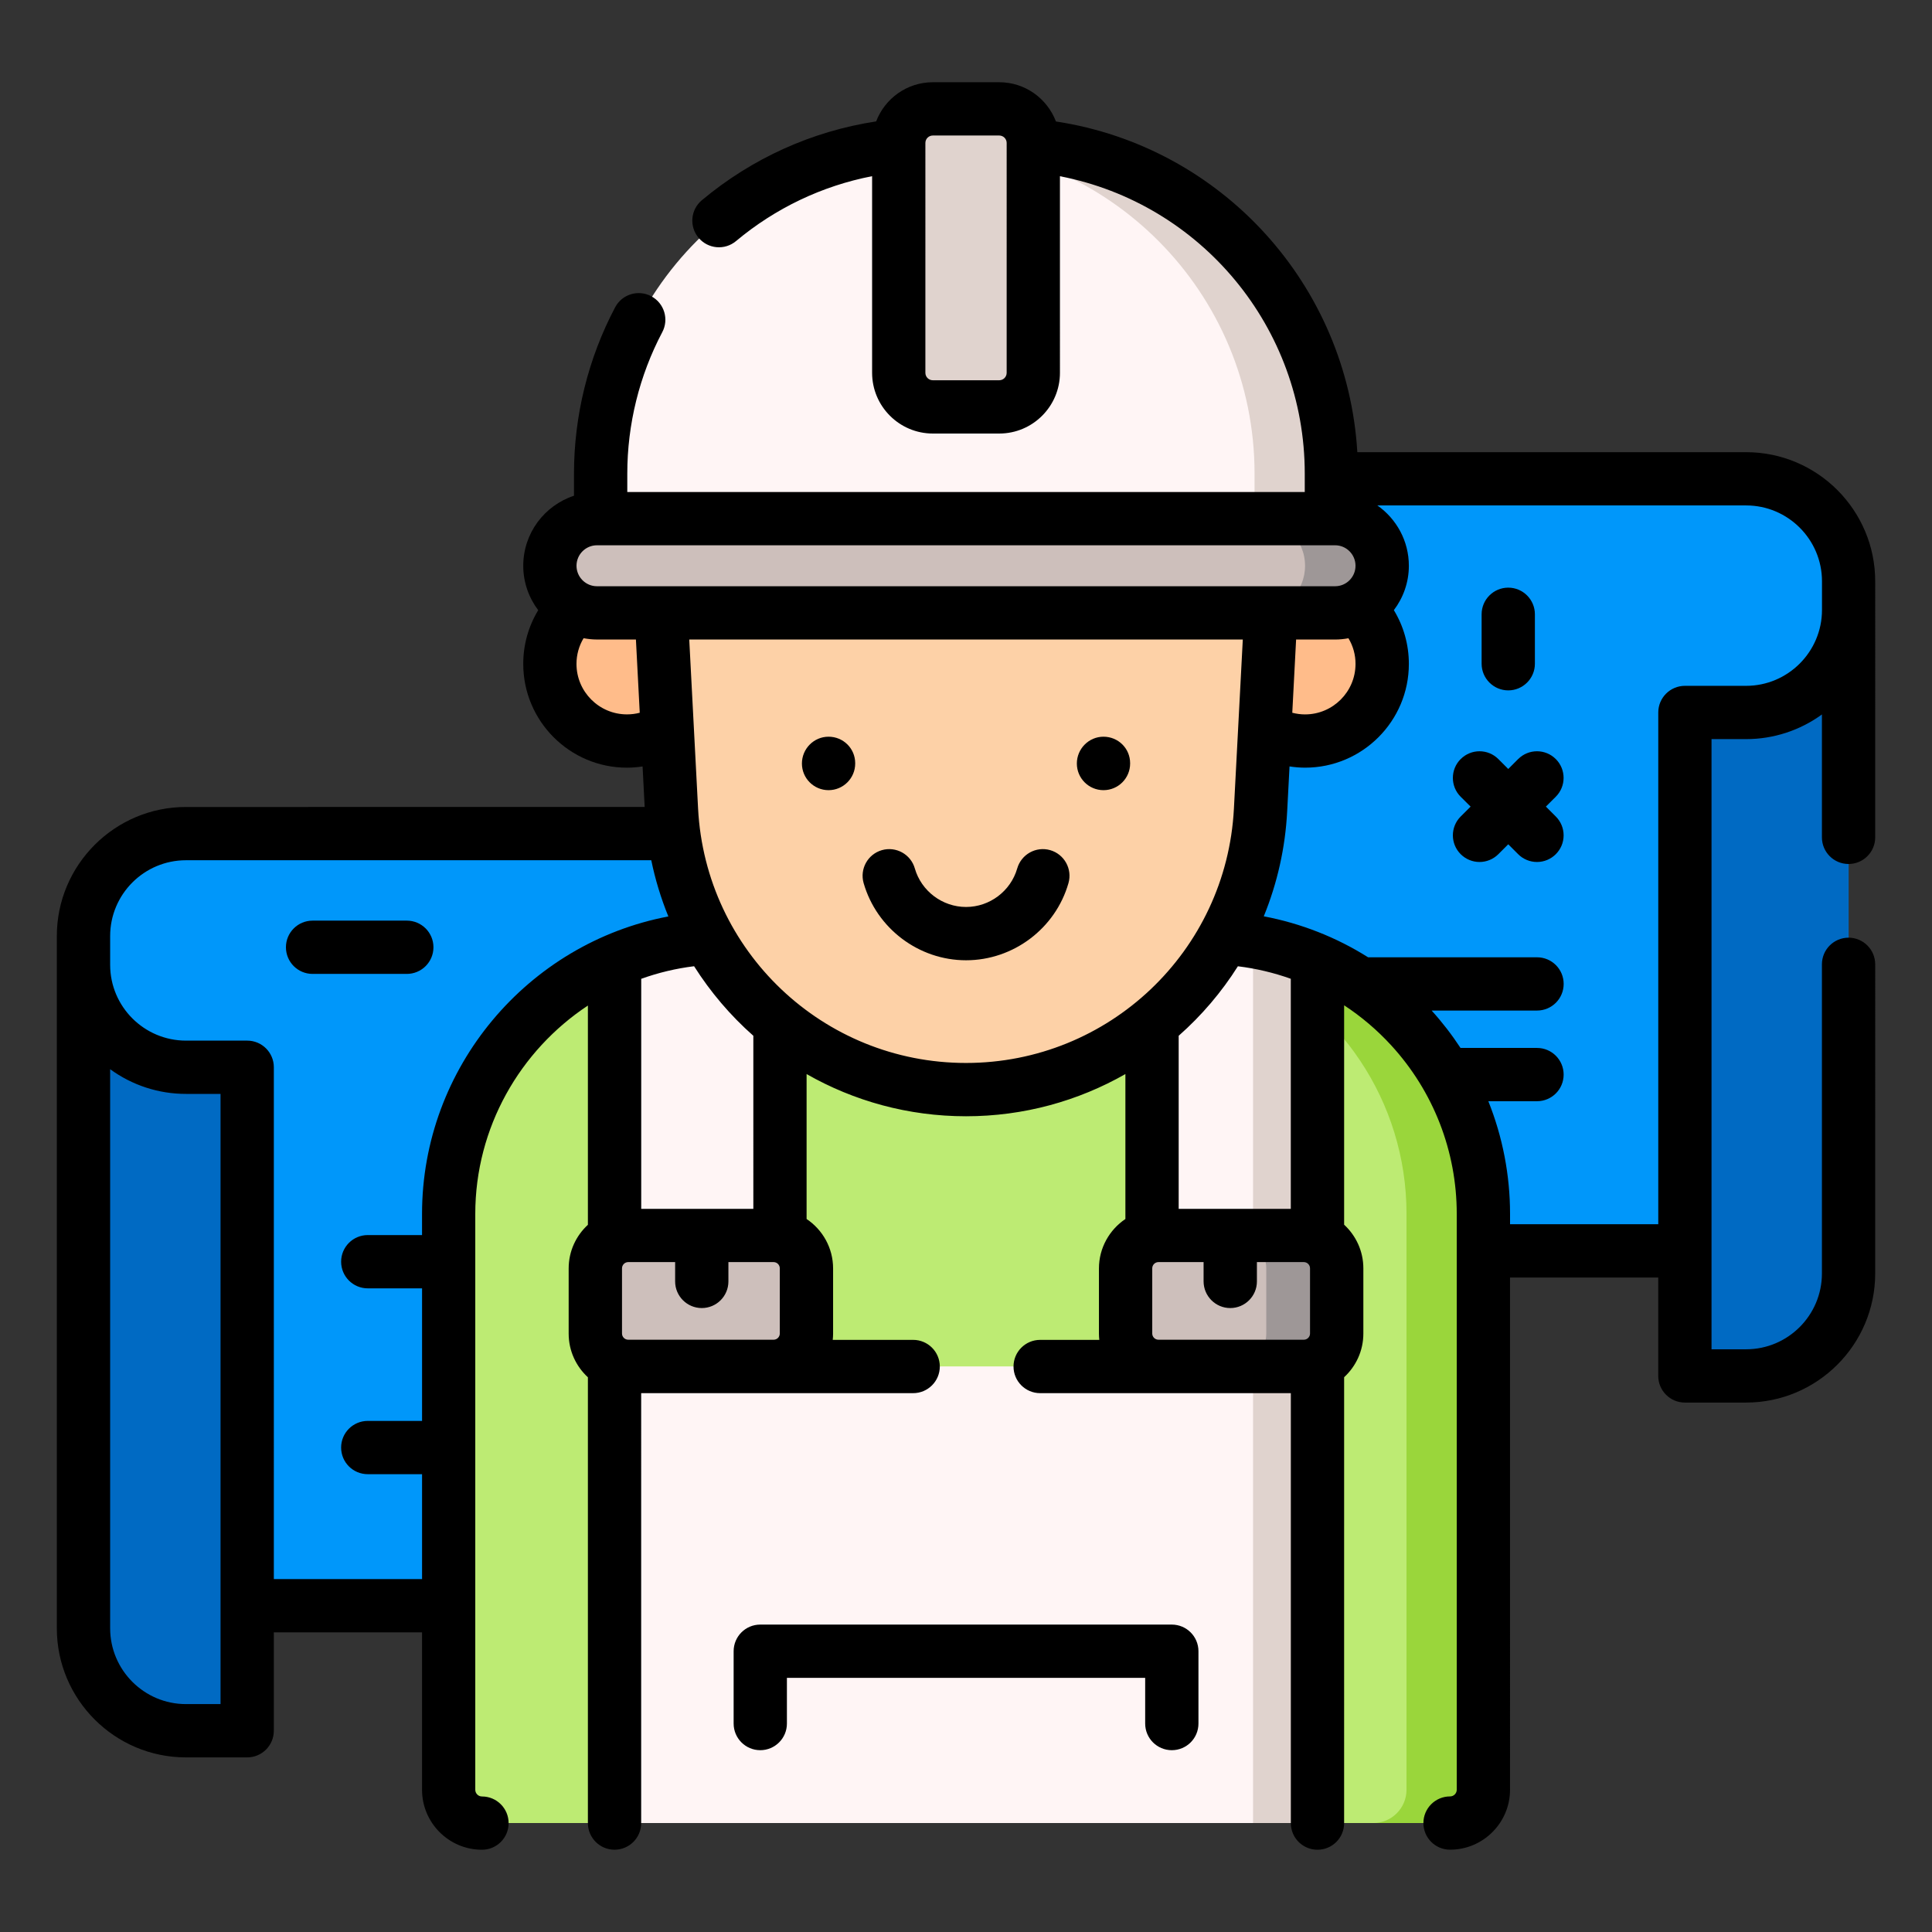 <?xml version="1.0" encoding="utf-8"?>
<!-- Generator: Adobe Illustrator 16.0.0, SVG Export Plug-In . SVG Version: 6.00 Build 0)  -->
<!DOCTYPE svg PUBLIC "-//W3C//DTD SVG 1.1//EN" "http://www.w3.org/Graphics/SVG/1.1/DTD/svg11.dtd">
<svg version="1.1" id="Layer_1" xmlns="http://www.w3.org/2000/svg" xmlns:xlink="http://www.w3.org/1999/xlink" x="0px" y="0px"
	 width="85px" height="85px" viewBox="0 0 85 85" enable-background="new 0 0 85 85" xml:space="preserve">
<rect x="0" y="0" width="85" height="85" fill="#333333" stroke="none"/>
<g>
	<path fill="#0097FA" d="M81.33,55.035H52.941v-33.97h23.881c2.488,0,4.508,2.019,4.508,4.509V55.035L81.33,55.035z"/>
	<path fill="#006AC3" d="M74.129,31.346h2.693c2.488,0,4.508-2.019,4.508-4.508v29.187c0,2.49-2.02,4.51-4.508,4.51h-2.693V31.346z"
		/>
	<path fill="#0097FA" d="M3.672,70.643h28.389V36.675H8.18c-2.488,0-4.508,2.018-4.508,4.508V70.643z"/>
	<path fill="#006AC3" d="M10.875,46.955H8.182c-2.49,0-4.508-2.02-4.508-4.508v29.188c0,2.49,2.018,4.508,4.508,4.508h2.693V46.955
		L10.875,46.955z"/>
	<circle fill="#FFBC8A" cx="57.418" cy="29.209" r="3.393"/>
	<circle fill="#FFBC8A" cx="27.584" cy="29.209" r="3.393"/>
	<path fill="#BDEB73" d="M65.262,53.404V78.74c0,0.809-0.656,1.467-1.467,1.467l0,0H21.207c-0.811,0-1.467-0.658-1.467-1.467l0,0
		V53.406c0-4.986,3.004-9.271,7.299-11.144c1.484-0.647,3.127-1.006,4.85-1.006h21.227c0.662,0,1.314,0.052,1.949,0.156
		c1,0.161,1.973,0.445,2.898,0.85c0.006,0.001,0.01,0.003,0.014,0.006C62.264,44.143,65.262,48.424,65.262,53.404z"/>
	<path fill="#9AD63B" d="M65.262,53.404V78.74c0,0.809-0.656,1.467-1.467,1.467h-3.379c0.809,0,1.465-0.658,1.465-1.467V53.406
		c0-4.984-3.002-9.271-7.299-11.143c-0.926-0.405-1.9-0.689-2.898-0.851c-0.645-0.105-1.299-0.158-1.951-0.157h3.381
		c0.664,0,1.316,0.053,1.951,0.157c0.998,0.159,1.973,0.445,2.898,0.851C62.258,44.135,65.262,48.42,65.262,53.404z"/>
	<path fill="#FFF5F5" d="M57.975,42.267v37.938H27.037V42.261c1.486-0.648,3.127-1.006,4.852-1.006h21.225
		c0.664,0,1.314,0.052,1.951,0.156c0.998,0.16,1.973,0.445,2.898,0.85C57.967,42.263,57.971,42.265,57.975,42.267L57.975,42.267z"/>
	<path fill="#E0D3CE" d="M57.975,42.268v37.939h-2.846V41.422c0.977,0.162,1.928,0.444,2.834,0.839
		C57.967,42.263,57.971,42.265,57.975,42.268L57.975,42.268z"/>
	<path fill="#BDEB73" d="M34.316,45.23h16.371v14.887H34.316V45.23z"/>
	<path fill="#FDD1A7" d="M42.5,47.938c-6.902,0-12.596-5.404-12.957-12.297l-0.494-9.441c-0.209-4.008,2.984-7.371,6.996-7.371
		h12.912c4.014,0,7.205,3.363,6.996,7.371l-0.494,9.441C55.098,42.534,49.404,47.938,42.5,47.938L42.5,47.938z"/>
	<path fill="#FFF5F5" d="M58.576,24.891h-32.15v-4.054c0-8.012,6.494-14.506,14.506-14.506h3.139
		c8.012,0,14.506,6.494,14.506,14.506V24.891L58.576,24.891z"/>
	<path fill="#E0D3CE" d="M58.576,20.837v4.054h-3.381v-4.054c0-7.971-6.428-14.438-14.383-14.503
		c0.041-0.001,0.078-0.001,0.119-0.001h3.139C52.082,6.332,58.576,12.826,58.576,20.837L58.576,20.837z"/>
	<path fill="#CDBFBB" d="M58.738,26.964H26.264c-1.145,0-2.072-0.928-2.072-2.073c0-1.145,0.928-2.073,2.072-2.073h32.475
		c1.145,0,2.072,0.929,2.072,2.073C60.811,26.037,59.881,26.964,58.738,26.964z"/>
	<path fill="#9E9797" d="M60.811,24.891c0,0.55-0.219,1.078-0.607,1.467c-0.389,0.39-0.916,0.607-1.465,0.605h-3.396
		c0.551,0.001,1.078-0.217,1.469-0.605c0.389-0.388,0.607-0.917,0.605-1.467c0-1.144-0.928-2.072-2.074-2.072h3.396
		C59.883,22.819,60.811,23.748,60.811,24.891z"/>
	<path fill="#E0D3CE" d="M43.963,17.901h-2.922c-0.828,0-1.5-0.671-1.5-1.499V6.289c0-0.827,0.672-1.5,1.5-1.5h2.922
		c0.828,0,1.498,0.672,1.498,1.5v10.113C45.461,17.23,44.789,17.901,43.963,17.901z"/>
	<g>
		<path fill="#CDBFBB" d="M57.363,60.117h-6.396c-0.799,0-1.445-0.648-1.445-1.447l0,0v-2.867c0-0.799,0.646-1.445,1.445-1.445l0,0
			h6.396c0.799,0,1.447,0.646,1.447,1.445l0,0v2.867C58.811,59.469,58.162,60.117,57.363,60.117z"/>
		<path fill="#9E9797" d="M58.809,55.803v2.869c0,0.797-0.646,1.445-1.445,1.445h-3.1c0.803,0,1.447-0.648,1.447-1.445v-2.869
			c0-0.799-0.645-1.445-1.447-1.445h3.1C58.162,54.357,58.809,55.004,58.809,55.803z"/>
		<g>
			<path fill="#CDBFBB" d="M34.033,60.117h-6.395c-0.799,0-1.445-0.648-1.445-1.447l0,0v-2.867c0-0.799,0.646-1.445,1.445-1.445l0,0
				h6.395c0.799,0,1.447,0.646,1.447,1.445l0,0v2.867C35.48,59.469,34.832,60.117,34.033,60.117L34.033,60.117z"/>
		</g>
	</g>
	<g>
		<path d="M76.822,19.894H59.717c-0.438-7.354-5.953-13.436-13.26-14.55c-0.383-1.007-1.354-1.726-2.494-1.726h-2.922
			c-1.139,0-2.111,0.718-2.494,1.723c-2.824,0.432-5.463,1.624-7.668,3.468c-0.498,0.416-0.562,1.155-0.146,1.651
			s1.152,0.562,1.65,0.146c1.734-1.451,3.789-2.428,5.986-2.855v8.65c0,1.474,1.199,2.673,2.672,2.673h2.922
			c1.473,0,2.67-1.199,2.67-2.673V7.753c6.207,1.203,10.771,6.656,10.771,13.084v0.81H27.598v-0.81c0-2.164,0.531-4.313,1.535-6.215
			c0.307-0.57,0.094-1.281-0.479-1.588c-0.57-0.305-1.281-0.092-1.586,0.479c-0.002,0.004-0.006,0.009-0.008,0.014
			c-1.182,2.238-1.807,4.766-1.807,7.31v0.973c-1.295,0.426-2.232,1.646-2.232,3.082c0,0.734,0.248,1.409,0.658,1.954
			c-0.432,0.712-0.66,1.531-0.658,2.365c0,2.517,2.047,4.564,4.562,4.564c0.23,0,0.459-0.02,0.688-0.054l0.092,1.783H8.18
			c-3.131,0-5.68,2.548-5.68,5.68v30.454c0,3.133,2.549,5.68,5.68,5.68h2.695c0.646,0,1.172-0.523,1.172-1.172v-4.328h6.521v6.926
			c0,1.453,1.182,2.637,2.637,2.637c0.648,0,1.172-0.523,1.172-1.172c0-0.646-0.523-1.172-1.172-1.172
			c-0.162,0-0.293-0.131-0.295-0.293V53.41c0-3.803,1.967-7.193,4.955-9.17v9.646c-0.52,0.479-0.846,1.16-0.846,1.92v2.869
			c0,0.758,0.326,1.441,0.846,1.92v19.613c0,0.646,0.525,1.172,1.172,1.172s1.172-0.523,1.172-1.172V61.293h11.967
			c0.646,0,1.172-0.525,1.172-1.172s-0.525-1.172-1.172-1.172h-3.539c0.01-0.092,0.016-0.184,0.016-0.273v-2.869
			c0-0.906-0.463-1.705-1.166-2.176v-6.377c2.07,1.182,4.467,1.857,7.014,1.857s4.941-0.676,7.012-1.857v6.377
			c-0.699,0.471-1.164,1.27-1.164,2.176v2.869c0,0.092,0.006,0.184,0.016,0.273h-2.602c-0.646,0-1.172,0.523-1.172,1.172
			c0,0.646,0.523,1.172,1.172,1.172h11.029v18.918c0,0.645,0.523,1.17,1.172,1.17s1.172-0.523,1.172-1.17V60.592
			c0.52-0.479,0.846-1.162,0.846-1.922v-2.867c0-0.76-0.326-1.441-0.846-1.922v-9.652c0.76,0.498,1.455,1.09,2.07,1.76
			c1.859,2.027,2.885,4.662,2.885,7.418V78.74c0,0.162-0.133,0.295-0.295,0.295c-0.646,0-1.172,0.523-1.172,1.172
			c0,0.646,0.523,1.172,1.172,1.172c1.455,0,2.639-1.186,2.639-2.639V56.207h6.521v4.328c0,0.646,0.523,1.172,1.172,1.172l0,0h2.693
			c3.131,0,5.68-2.547,5.68-5.68V42.426c0-0.647-0.525-1.172-1.172-1.172c-0.648,0-1.172,0.524-1.172,1.172v13.601
			c0,1.84-1.496,3.336-3.336,3.336h-1.521V32.518h1.521c1.197,0.001,2.367-0.379,3.336-1.085v5.407c0,0.647,0.523,1.172,1.172,1.172
			c0.646,0,1.172-0.524,1.172-1.172V25.575C82.502,22.442,79.953,19.894,76.822,19.894L76.822,19.894z M44.289,16.402
			c0,0.182-0.146,0.328-0.328,0.328h-2.92c-0.182,0-0.328-0.146-0.328-0.328V6.289c0-0.18,0.146-0.327,0.328-0.327h2.92
			c0.182,0,0.328,0.147,0.328,0.327V16.402z M59.637,29.21c0,1.225-0.996,2.221-2.221,2.221c-0.191,0-0.379-0.026-0.561-0.073
			l0.168-3.221h1.713c0.199,0,0.396-0.02,0.59-0.056C59.531,28.421,59.639,28.812,59.637,29.21z M26.264,25.792
			c-0.496,0-0.9-0.404-0.9-0.901s0.404-0.901,0.9-0.901h32.475c0.496,0,0.898,0.404,0.898,0.901s-0.402,0.901-0.898,0.901H26.264
			L26.264,25.792z M27.584,31.43c-1.225,0-2.221-0.996-2.221-2.221c0-0.404,0.109-0.791,0.312-1.13
			c0.191,0.035,0.389,0.057,0.59,0.057h1.713l0.168,3.222C27.965,31.406,27.777,31.43,27.584,31.43z M9.703,74.973H8.18
			c-1.838,0-3.334-1.498-3.334-3.336V47.041c0.969,0.707,2.137,1.088,3.334,1.086h1.523V74.973L9.703,74.973z M18.568,53.406v0.932
			H16.18c-0.646,0-1.172,0.523-1.172,1.172c0,0.646,0.523,1.172,1.172,1.172h2.389v5.832H16.18c-0.646,0-1.172,0.523-1.172,1.172
			s0.523,1.172,1.172,1.172h2.389v4.615h-6.521V46.955c0-0.646-0.523-1.172-1.172-1.172l0,0H8.182c-1.84,0-3.336-1.496-3.336-3.334
			v-1.266c0-1.84,1.496-3.336,3.336-3.336h20.471c0.174,0.846,0.426,1.673,0.752,2.473C23.217,41.494,18.568,46.967,18.568,53.406
			L18.568,53.406z M30.875,57.549c0.648,0,1.172-0.525,1.172-1.172l0,0v-0.85h1.988c0.15,0,0.273,0.123,0.273,0.275v2.867
			c0,0.15-0.123,0.273-0.273,0.273h-6.396c-0.15,0-0.273-0.123-0.273-0.273v-2.867c0-0.152,0.123-0.275,0.273-0.275h2.064v0.85
			C29.703,57.023,30.229,57.549,30.875,57.549z M33.145,53.186h-4.934V43.064c0.752-0.27,1.533-0.457,2.326-0.554
			c0.721,1.138,1.598,2.169,2.607,3.06V53.186z M30.713,35.58l-0.389-7.443h24.354l-0.391,7.443
			c-0.328,6.271-5.506,11.186-11.787,11.186S31.043,41.851,30.713,35.58z M54.127,57.549c0.646,0,1.172-0.525,1.172-1.172l0,0v-0.85
			h2.064c0.15,0,0.273,0.123,0.273,0.275v2.867c0,0.15-0.123,0.273-0.273,0.273h-6.396c-0.15,0-0.273-0.123-0.273-0.273v-2.867
			c0-0.152,0.123-0.275,0.273-0.275h1.986v0.85C52.955,57.023,53.48,57.549,54.127,57.549z M56.793,53.186h-4.936V45.57
			c1.01-0.891,1.887-1.92,2.605-3.058c0.795,0.097,1.574,0.282,2.328,0.55v10.123H56.793z M76.822,30.174h-2.693
			c-0.646,0-1.172,0.524-1.172,1.172v22.515h-6.521v-0.455c0-1.697-0.324-3.381-0.955-4.957h2.141c0.648,0,1.172-0.523,1.172-1.172
			c0-0.646-0.523-1.172-1.172-1.172h-3.365c-0.381-0.58-0.805-1.131-1.271-1.645h4.637c0.648,0,1.172-0.523,1.172-1.172
			c0-0.647-0.523-1.171-1.172-1.171h-7.432c-1.402-0.884-2.961-1.494-4.59-1.803c0.6-1.469,0.947-3.028,1.029-4.613l0.104-1.981
			c0.227,0.034,0.455,0.054,0.686,0.054c2.518,0,4.564-2.048,4.564-4.564c0-0.849-0.23-1.659-0.66-2.366
			c0.412-0.544,0.66-1.219,0.66-1.953c0-1.097-0.549-2.066-1.385-2.654h16.225c1.838,0,3.336,1.497,3.336,3.336v1.266
			C80.158,28.677,78.66,30.174,76.822,30.174L76.822,30.174z"/>
		<path d="M68.449,33.396c-0.457-0.458-1.199-0.458-1.656,0h-0.002l-0.434,0.436l-0.436-0.436c-0.457-0.458-1.199-0.458-1.656,0
			h-0.002c-0.457,0.458-0.457,1.2,0,1.657l0.438,0.435l-0.438,0.436c-0.457,0.458-0.457,1.2,0.002,1.657
			c0.221,0.22,0.518,0.343,0.828,0.343s0.609-0.124,0.828-0.343l0.436-0.436l0.436,0.436c0.219,0.22,0.518,0.343,0.828,0.343
			c0.646,0,1.172-0.525,1.172-1.172c0-0.312-0.123-0.609-0.344-0.829l-0.436-0.436l0.436-0.435
			C68.906,34.595,68.906,33.853,68.449,33.396L68.449,33.396z M66.357,30.374c0.646,0,1.172-0.525,1.172-1.172v-2.176
			c0-0.646-0.525-1.172-1.172-1.172s-1.172,0.525-1.172,1.172v2.176C65.186,29.848,65.711,30.374,66.357,30.374z M36.453,32.412
			c-0.648,0-1.172,0.531-1.172,1.18c0,0.646,0.523,1.172,1.172,1.172c0.646,0,1.172-0.525,1.172-1.172v-0.015
			C37.625,32.928,37.1,32.412,36.453,32.412L36.453,32.412z M48.549,32.412c-0.646,0-1.172,0.531-1.172,1.18
			c0,0.646,0.523,1.172,1.172,1.172s1.172-0.525,1.172-1.172v-0.015C49.721,32.928,49.197,32.412,48.549,32.412L48.549,32.412z
			 M46.205,37.403c-0.623-0.179-1.271,0.182-1.451,0.803c-0.287,1-1.213,1.697-2.252,1.697s-1.967-0.697-2.254-1.697
			c-0.178-0.622-0.828-0.981-1.449-0.803c-0.623,0.18-0.98,0.828-0.803,1.45c0.576,1.998,2.428,3.395,4.506,3.395
			s3.934-1.396,4.506-3.395C47.186,38.231,46.826,37.583,46.205,37.403L46.205,37.403z M51.553,71.475H33.449
			c-0.648,0-1.172,0.523-1.172,1.172v3.182c0,0.646,0.523,1.172,1.172,1.172c0.646,0,1.172-0.523,1.172-1.172v-2.01h15.762v2.01
			c0,0.646,0.523,1.172,1.172,1.172s1.172-0.523,1.172-1.172v-3.182C52.727,71.998,52.201,71.475,51.553,71.475L51.553,71.475z
			 M17.898,40.504h-4.146c-0.646,0-1.172,0.523-1.172,1.172c0,0.647,0.523,1.172,1.172,1.172h4.146c0.646,0,1.172-0.524,1.172-1.172
			S18.545,40.504,17.898,40.504z"/>
	</g>
</g>
</svg>
